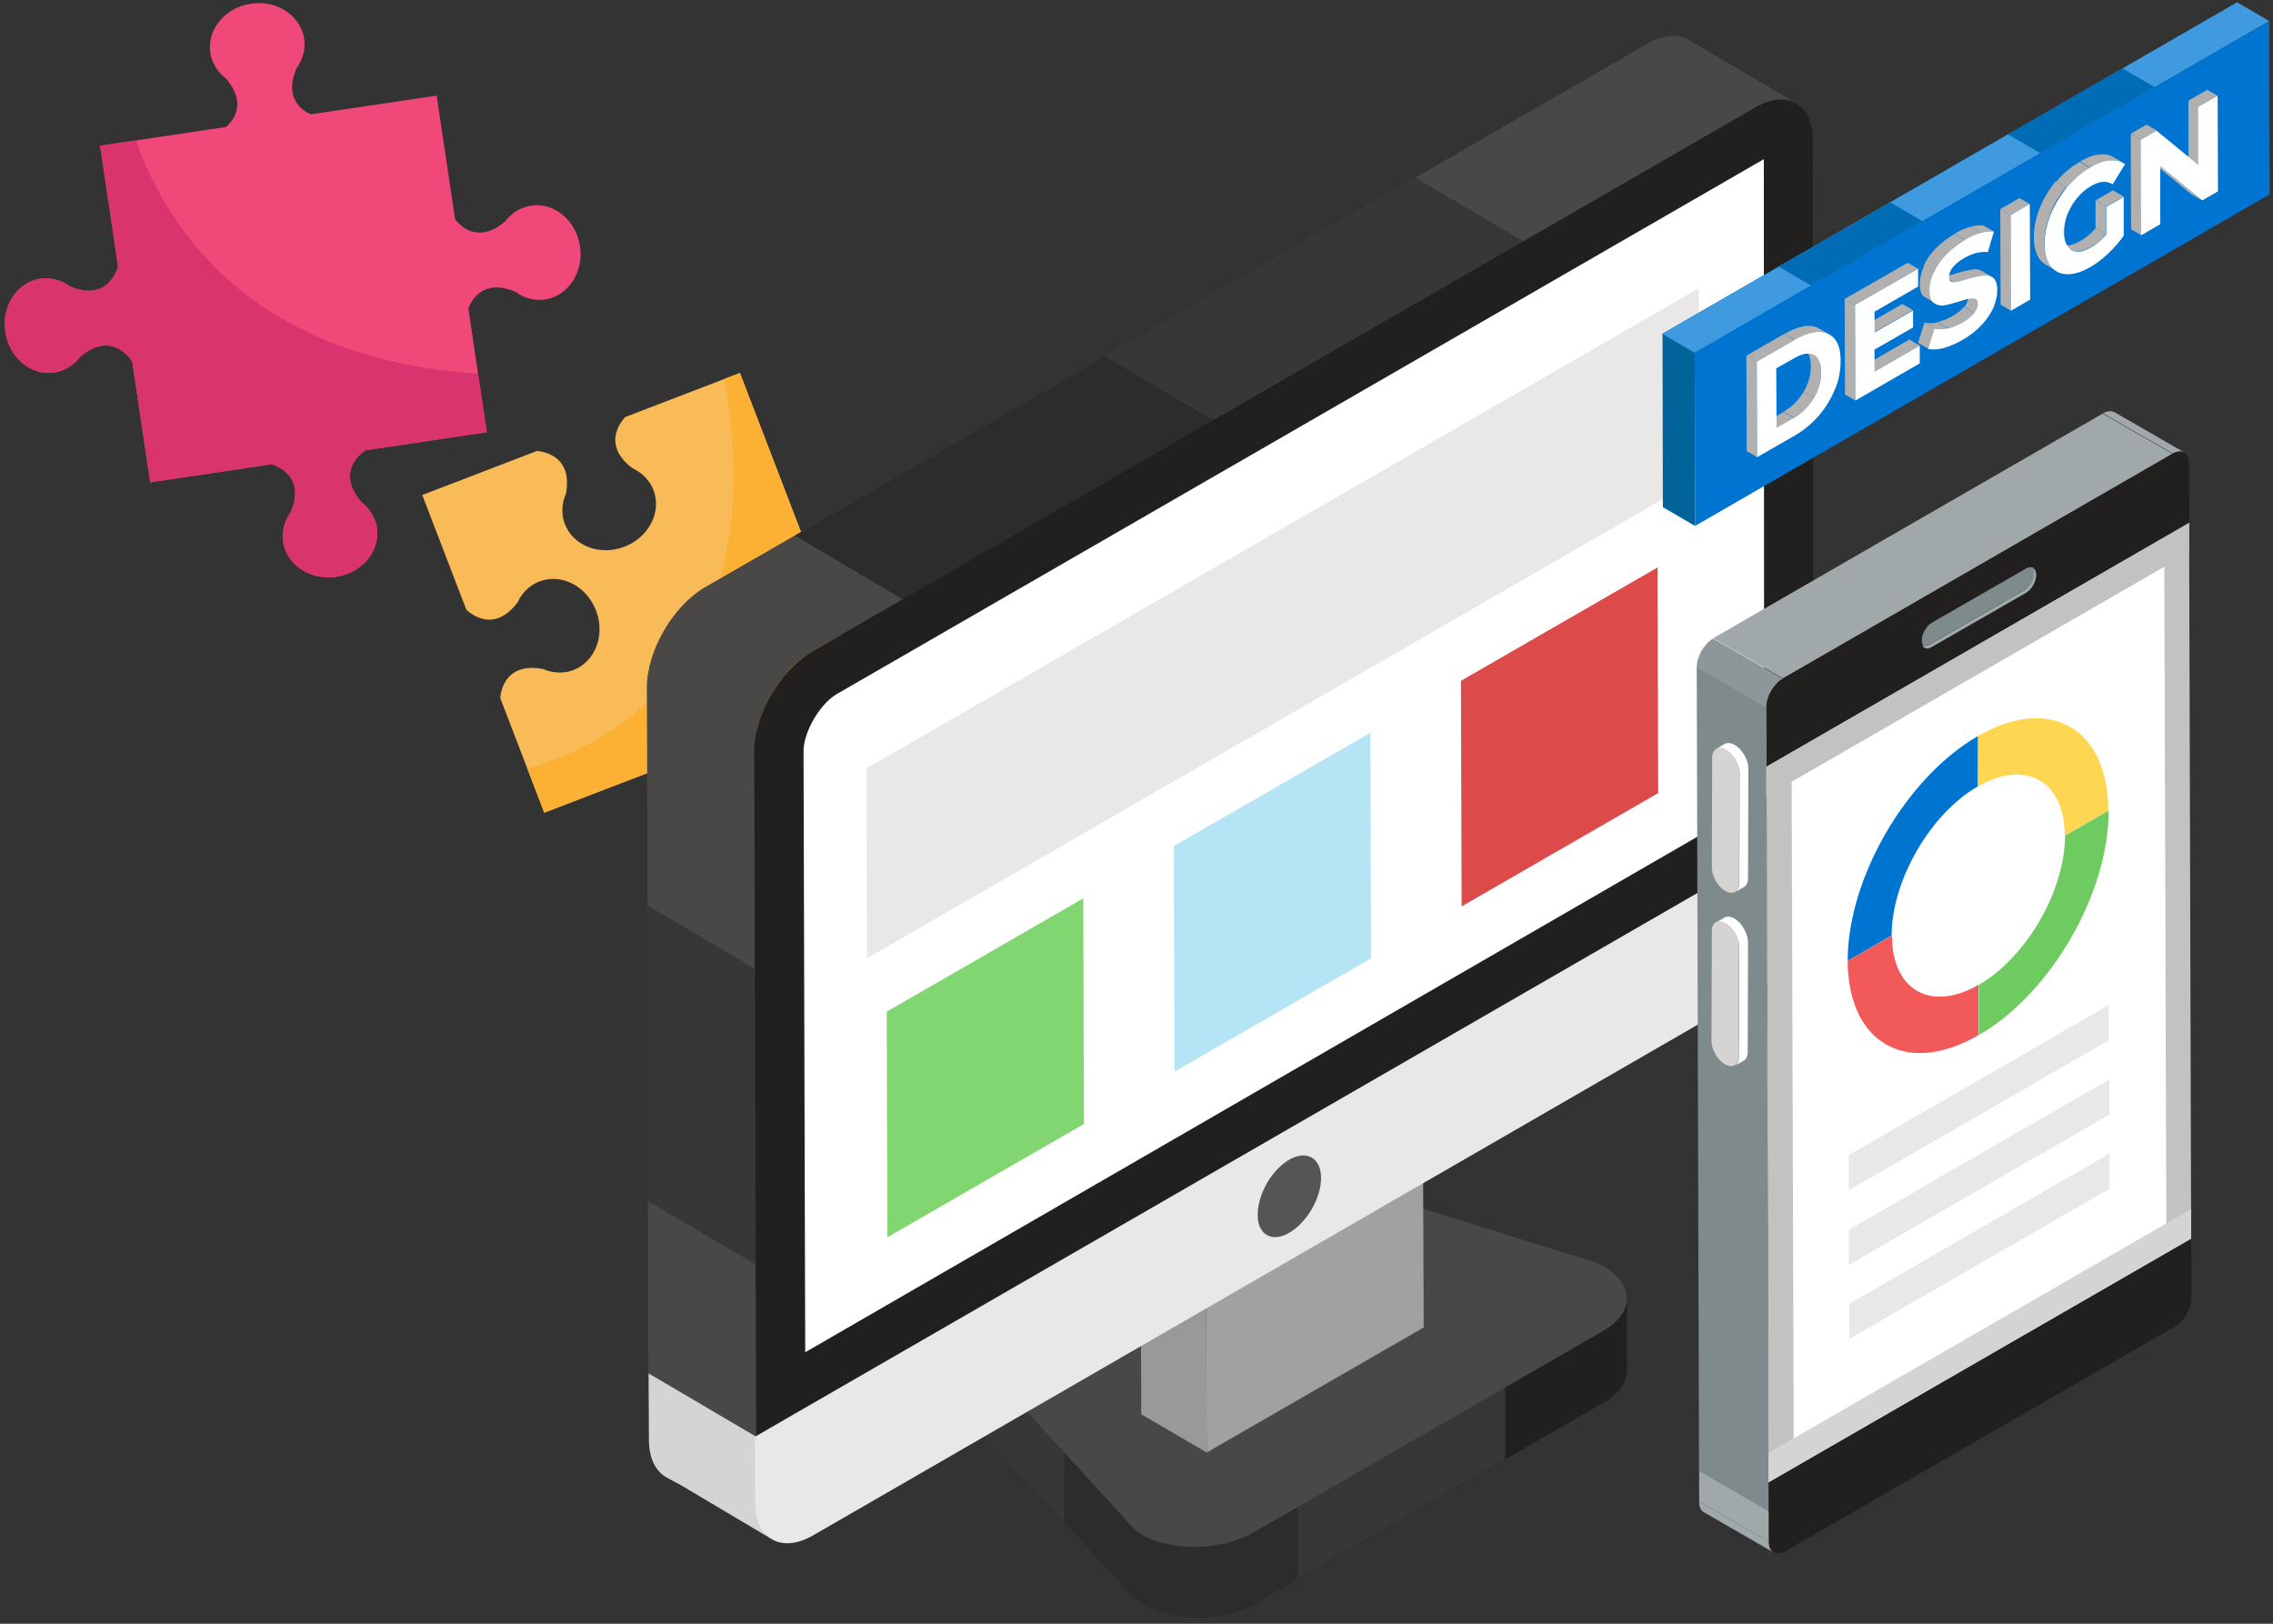 <svg xmlns="http://www.w3.org/2000/svg" xmlns:xlink="http://www.w3.org/1999/xlink" width="672" zoomAndPan="magnify" viewBox="0 0 504 360" height="480" preserveAspectRatio="xMidYMid meet" version="1.0"><rect x="0" y="0" width="504" height="360" fill="#333333" stroke="none"/><defs><clipPath id="724a70f6eb"><path d="M 93 82 L 191.199 82 L 191.199 180.418 L 93 180.418 Z M 93 82 " clip-rule="nonzero"/></clipPath><clipPath id="b6117222a4"><path d="M 116 82 L 191.199 82 L 191.199 180.418 L 116 180.418 Z M 116 82 " clip-rule="nonzero"/></clipPath><clipPath id="f5798abd4e"><path d="M 143.211 7 L 399 7 L 399 342 L 143.211 342 Z M 143.211 7 " clip-rule="nonzero"/></clipPath><clipPath id="fdf8d970e5"><path d="M 143.211 118 L 201 118 L 201 215 L 143.211 215 Z M 143.211 118 " clip-rule="nonzero"/></clipPath><clipPath id="15b35e88b9"><path d="M 143.211 200 L 168 200 L 168 281 L 143.211 281 Z M 143.211 200 " clip-rule="nonzero"/></clipPath><clipPath id="0c7d44922d"><path d="M 143.211 266 L 168 266 L 168 319 L 143.211 319 Z M 143.211 266 " clip-rule="nonzero"/></clipPath><clipPath id="0fed140a63"><path d="M 143.211 304 L 172 304 L 172 342 L 143.211 342 Z M 143.211 304 " clip-rule="nonzero"/></clipPath><clipPath id="d201e18e09"><path d="M 368 0.508 L 503.48 0.508 L 503.48 79 L 368 79 Z M 368 0.508 " clip-rule="nonzero"/></clipPath><clipPath id="c008ec26f4"><path d="M 375 4 L 503.48 4 L 503.48 117 L 375 117 Z M 375 4 " clip-rule="nonzero"/></clipPath></defs><path fill="#f1487a" d="M 128.613 54.605 C 127.758 48.863 122.898 44.824 117.758 45.586 C 116.395 45.797 115.145 46.324 114.062 47.09 L 114.039 47.105 C 113.273 47.656 112.59 48.328 112 49.102 C 105.984 54.188 102.035 50.09 100.914 48.621 L 96.82 21.195 L 68.895 25.355 C 66.848 24.426 62.934 21.684 65.758 15.113 C 66.328 14.332 66.773 13.484 67.074 12.582 L 67.094 12.555 L 67.086 12.555 C 67.504 11.297 67.645 9.949 67.445 8.59 C 66.684 3.445 61.402 -0.035 55.652 0.82 C 49.91 1.684 45.871 6.539 46.633 11.684 C 46.832 13.051 47.371 14.289 48.133 15.371 L 48.125 15.379 L 48.148 15.398 C 48.703 16.176 49.375 16.855 50.145 17.434 C 54.762 22.906 51.812 26.66 50.129 28.152 L 22.199 32.312 L 26.199 59.215 L 26.121 59.227 C 26.121 59.227 24.121 67.188 15.461 63.473 C 14.684 62.902 13.836 62.461 12.938 62.16 L 12.906 62.141 C 11.648 61.73 10.309 61.59 8.941 61.789 C 3.793 62.551 0.324 67.832 1.176 73.574 C 2.035 79.324 6.895 83.363 12.035 82.594 C 13.398 82.391 14.648 81.863 15.73 81.102 L 15.754 81.074 C 16.527 80.531 17.203 79.852 17.793 79.082 C 24.984 73.004 29.215 80.035 29.215 80.035 L 29.301 80.027 L 33.305 106.941 L 60.211 102.934 C 60.211 102.934 68.172 104.93 64.453 113.59 C 63.891 114.367 63.445 115.215 63.145 116.121 L 63.129 116.145 L 63.137 116.145 C 62.719 117.402 62.566 118.75 62.777 120.117 C 63.539 125.254 68.82 128.734 74.559 127.879 C 80.309 127.023 84.352 122.164 83.578 117.016 C 83.379 115.648 82.852 114.41 82.078 113.328 L 82.086 113.32 L 82.062 113.305 C 81.508 112.531 80.84 111.844 80.066 111.266 C 74 104.074 81.016 99.844 81.023 99.832 L 107.938 95.828 L 103.855 68.402 C 104.5 66.668 107.09 61.605 114.332 64.715 C 115.109 65.285 115.957 65.73 116.855 66.031 L 116.887 66.047 L 116.887 66.039 C 118.145 66.457 119.484 66.602 120.852 66.398 C 126 65.637 129.469 60.355 128.613 54.605 " fill-opacity="1" fill-rule="nonzero"/><path fill="#d9346d" d="M 12.035 82.594 C 13.398 82.391 14.648 81.863 15.73 81.102 L 15.754 81.074 C 16.527 80.531 17.203 79.852 17.793 79.082 C 24.984 73.004 29.215 80.035 29.215 80.035 L 29.301 80.027 L 33.305 106.941 L 60.211 102.934 C 60.211 102.934 68.172 104.93 64.453 113.59 C 63.891 114.367 63.445 115.215 63.145 116.121 L 63.129 116.145 L 63.137 116.145 C 62.719 117.402 62.566 118.75 62.777 120.117 C 63.539 125.254 68.82 128.734 74.559 127.879 C 80.309 127.023 84.352 122.164 83.578 117.016 C 83.379 115.648 82.852 114.41 82.078 113.328 L 82.086 113.32 L 82.062 113.305 C 81.508 112.531 80.84 111.844 80.066 111.266 C 74 104.074 81.016 99.844 81.023 99.832 L 107.938 95.828 L 106.008 82.859 C 56.094 79.574 37.211 51.094 30.098 31.129 L 22.199 32.312 L 26.199 59.215 L 26.121 59.227 C 26.121 59.227 24.121 67.188 15.461 63.473 C 14.684 62.906 13.836 62.461 12.938 62.16 L 12.906 62.141 C 11.648 61.73 10.309 61.59 8.941 61.789 C 3.793 62.551 0.324 67.832 1.176 73.574 C 2.035 79.324 6.895 83.363 12.035 82.594 " fill-opacity="1" fill-rule="nonzero"/><g clip-path="url(#724a70f6eb)"><path fill="#f8bb57" d="M 138.664 92.449 C 138.664 92.449 132.723 98.105 140.223 103.809 C 141.094 104.211 141.906 104.73 142.609 105.367 L 142.637 105.383 L 142.629 105.383 C 143.609 106.27 144.406 107.367 144.898 108.66 C 146.762 113.512 143.875 119.137 138.453 121.215 C 133.031 123.301 127.121 121.055 125.262 116.203 C 124.758 114.914 124.617 113.57 124.742 112.254 L 124.75 112.223 C 124.852 111.281 125.094 110.352 125.488 109.473 C 127.23 100.219 119.023 99.992 119.023 99.992 L 93.629 109.75 L 103.387 135.145 C 103.387 135.145 109.051 141.09 114.75 133.594 C 115.152 132.715 115.672 131.902 116.301 131.199 L 116.324 131.172 L 116.324 131.18 C 117.215 130.199 118.312 129.414 119.602 128.91 C 124.457 127.051 130.082 129.934 132.16 135.363 C 134.246 140.777 132 146.688 127.148 148.555 C 125.855 149.051 124.516 149.203 123.199 149.066 L 123.164 149.059 C 122.227 148.969 121.297 148.707 120.406 148.328 C 111.156 146.578 110.93 154.785 110.93 154.785 L 120.684 180.18 L 191.117 153.125 L 164.066 82.695 L 138.664 92.449 " fill-opacity="1" fill-rule="nonzero"/></g><path fill="#f9ad30" d="M 160.672 83.992 L 164.066 82.691 L 160.672 83.992 " fill-opacity="1" fill-rule="nonzero"/><g clip-path="url(#b6117222a4)"><path fill="#fcb034" d="M 120.684 180.18 L 116.938 170.414 C 134.656 165.402 171.469 147.266 160.672 83.992 L 164.066 82.695 L 191.117 153.125 L 120.684 180.18 " fill-opacity="1" fill-rule="nonzero"/></g><path fill="#383736" d="M 360.754 287.844 L 360.754 303.602 C 360.754 306.277 359.043 308.879 355.695 310.887 L 277.98 355.703 C 271.211 359.566 260.426 359.492 253.734 355.852 C 252.617 355.258 251.652 354.441 250.832 353.547 L 205.465 304.418 L 205.465 288.516 L 251.875 338.906 C 258.121 343.664 270.316 343.961 277.754 339.723 L 355.473 294.906 C 359.043 292.898 360.754 290.371 360.754 287.844 Z M 360.754 287.844 " fill-opacity="1" fill-rule="nonzero"/><path fill="#2d2c2b" d="M 355.473 294.98 L 277.754 339.797 C 270.316 344.035 258.121 343.664 251.875 338.98 L 236.031 321.738 L 236.031 337.566 L 250.832 353.621 C 251.652 354.516 252.617 355.332 253.734 355.926 C 260.426 359.566 271.211 359.641 277.98 355.777 L 355.695 310.961 C 359.117 308.953 360.754 306.426 360.754 303.676 L 360.754 287.918 C 360.754 290.371 359.043 292.898 355.473 294.98 Z M 355.473 294.98 " fill-opacity="1" fill-rule="nonzero"/><path fill="#383736" d="M 355.473 294.98 L 287.797 334 L 287.797 349.98 L 355.621 310.812 C 359.043 308.805 360.68 306.277 360.68 303.527 L 360.68 287.77 C 360.754 290.371 359.043 292.898 355.473 294.98 Z M 355.473 294.98 " fill-opacity="1" fill-rule="nonzero"/><path fill="#21201f" d="M 355.473 294.98 L 333.758 307.543 L 333.758 323.52 L 355.695 310.887 C 359.117 308.879 360.754 306.352 360.754 303.602 L 360.754 287.844 C 360.754 290.371 359.043 292.898 355.473 294.98 Z M 355.473 294.98 " fill-opacity="1" fill-rule="nonzero"/><path fill="#494846" d="M 205.391 288.59 L 251.277 338.758 C 251.578 339.129 251.949 339.426 252.395 339.723 C 258.863 344.109 270.617 343.961 277.902 339.797 L 355.621 294.98 C 362.984 290.742 362.242 283.684 354.062 279.969 L 267.27 252.988 Z M 205.391 288.59 " fill-opacity="1" fill-rule="nonzero"/><path fill="#4e5161" d="M 274.262 273.5 L 256.93 263.395 L 297.539 236.637 L 314.867 246.742 Z M 274.262 273.5 " fill-opacity="1" fill-rule="nonzero"/><path fill="#989999" d="M 267.566 322.035 L 253.062 313.562 L 252.84 255.887 L 267.344 264.359 Z M 267.566 322.035 " fill-opacity="1" fill-rule="nonzero"/><path fill="#a1a1a1" d="M 315.461 236.637 L 315.684 294.312 L 267.566 322.035 L 267.344 264.359 Z M 315.461 236.637 " fill-opacity="1" fill-rule="nonzero"/><path fill="#eaf0f6" d="M 232.09 293.867 L 306.836 250.461 L 320.223 259.23 L 245.477 302.637 Z M 232.09 293.867 " fill-opacity="1" fill-rule="nonzero"/><g clip-path="url(#f5798abd4e)"><path fill="#494846" d="M 398.312 22.953 C 396.082 21.766 392.883 22.359 389.387 24.441 L 180.031 144.398 C 172.965 148.414 167.238 158.371 167.238 166.473 L 167.684 318.617 L 167.684 333.184 C 167.758 337.195 169.172 340.02 171.402 341.359 L 151.25 329.391 L 147.68 327.461 C 145.301 325.973 143.961 323.148 143.961 319.137 L 143.887 304.641 L 143.516 152.352 C 143.516 144.324 149.316 134.441 156.23 130.277 L 365.293 9.723 C 368.859 7.719 372.059 7.422 374.363 8.832 Z M 398.312 22.953 " fill-opacity="1" fill-rule="nonzero"/></g><g clip-path="url(#fdf8d970e5)"><path fill="#494846" d="M 156.156 130.352 C 149.168 134.441 143.441 144.324 143.441 152.426 L 143.59 200.812 L 167.387 214.859 L 167.238 166.547 C 167.238 158.52 173.039 148.488 180.031 144.473 L 200.188 132.953 L 176.238 118.832 Z M 156.156 130.352 " fill-opacity="1" fill-rule="nonzero"/></g><g clip-path="url(#15b35e88b9)"><path fill="#383736" d="M 143.738 266.367 L 167.609 280.414 L 167.387 214.785 L 143.59 200.738 Z M 143.738 266.367 " fill-opacity="1" fill-rule="nonzero"/></g><g clip-path="url(#0c7d44922d)"><path fill="#494846" d="M 167.535 280.414 L 143.664 266.367 L 143.738 304.492 L 167.684 318.543 Z M 167.535 280.414 " fill-opacity="1" fill-rule="nonzero"/></g><g clip-path="url(#0fed140a63)"><path fill="#d6d4d2" d="M 167.684 333.184 L 167.684 318.543 L 143.812 304.492 L 143.812 304.641 L 143.887 319.137 C 143.887 323.148 145.227 325.973 147.605 327.461 L 151.176 329.391 L 171.328 341.359 C 169.098 340.094 167.758 337.195 167.684 333.184 Z M 167.684 333.184 " fill-opacity="1" fill-rule="nonzero"/></g><path fill="#383736" d="M 313.898 39.379 L 245.031 79.07 L 269.203 93.34 L 338.219 53.723 Z M 313.898 39.379 " fill-opacity="1" fill-rule="nonzero"/><path fill="#494846" d="M 389.387 24.441 C 392.883 22.359 396.156 21.766 398.312 22.953 L 374.363 8.832 C 372.059 7.496 368.859 7.719 365.293 9.723 L 313.898 39.379 L 338.293 53.723 Z M 389.387 24.441 " fill-opacity="1" fill-rule="nonzero"/><path fill="#2d2c2b" d="M 176.238 118.758 L 200.188 132.879 L 269.203 93.266 L 245.031 78.996 Z M 176.238 118.758 " fill-opacity="1" fill-rule="nonzero"/><path fill="#21201f" d="M 402.105 183.27 L 167.684 318.691 L 167.238 166.547 C 167.238 158.445 172.965 148.637 180.031 144.473 L 389.164 23.848 C 396.23 19.684 401.957 23.027 401.957 31.055 Z M 402.105 183.27 " fill-opacity="1" fill-rule="nonzero"/><path fill="#ffffff" d="M 178.172 166.473 C 178.172 162.312 181.816 155.996 185.609 153.84 L 391.098 35.293 L 391.172 176.953 L 178.543 299.812 Z M 178.172 166.473 " fill-opacity="1" fill-rule="nonzero"/><path fill="#e9e8e6" d="M 401.957 197.766 C 401.957 205.867 396.305 215.75 389.164 219.84 L 180.328 340.391 C 173.262 344.48 167.461 341.211 167.461 333.109 L 167.387 318.543 L 401.883 183.27 Z M 401.957 197.766 " fill-opacity="1" fill-rule="nonzero"/><path fill="#555555" d="M 292.926 261.164 C 292.926 265.695 289.73 271.047 285.938 273.277 C 282.07 275.582 278.871 273.797 278.871 269.34 C 278.871 264.805 281.922 259.379 285.938 257.074 C 289.805 254.918 292.926 256.777 292.926 261.164 Z M 292.926 261.164 " fill-opacity="1" fill-rule="nonzero"/><path fill="#a0a8aa" d="M 393.254 344.184 L 377.785 335.266 C 377.117 334.891 376.746 334.074 376.746 332.887 L 392.215 341.805 C 392.215 342.992 392.586 343.812 393.254 344.184 Z M 393.254 344.184 " fill-opacity="1" fill-rule="nonzero"/><path fill="#a0a8aa" d="M 468.891 91.406 L 484.359 100.324 C 483.691 99.953 482.797 100.027 481.758 100.547 L 466.289 91.629 C 467.254 91.109 468.223 91.035 468.891 91.406 Z M 468.891 91.406 " fill-opacity="1" fill-rule="nonzero"/><path fill="#7e8a8c" d="M 392.215 341.805 L 376.746 332.887 L 376.223 147.82 L 391.691 156.738 Z M 392.215 341.805 " fill-opacity="1" fill-rule="nonzero"/><path fill="#a0a8aa" d="M 392.215 341.805 L 376.82 332.887 L 376.82 326.195 L 392.215 335.117 Z M 392.215 341.805 " fill-opacity="1" fill-rule="nonzero"/><path fill="#a0a8aa" d="M 395.336 150.418 L 379.867 141.5 L 466.215 91.703 L 481.684 100.621 Z M 395.336 150.418 " fill-opacity="1" fill-rule="nonzero"/><path fill="#8d9799" d="M 391.691 156.812 L 376.223 147.895 C 376.223 145.59 377.859 142.691 379.867 141.574 L 395.336 150.496 C 393.328 151.609 391.617 154.434 391.691 156.812 Z M 391.691 156.812 " fill-opacity="1" fill-rule="nonzero"/><path fill="#21201f" d="M 483.246 270.23 L 483.246 222.516 L 483.395 222.516 L 483.395 187.137 L 484.211 187.137 L 484.211 118.461 L 485.477 118.461 L 485.402 102.703 C 485.402 100.398 483.766 99.434 481.684 100.621 L 395.336 150.418 C 393.328 151.609 391.691 154.434 391.691 156.738 L 392.215 341.805 C 392.215 344.109 393.852 345.074 395.934 343.887 L 482.277 294.09 C 484.285 292.898 485.922 290.074 485.922 287.77 L 485.848 270.23 Z M 483.246 270.23 " fill-opacity="1" fill-rule="nonzero"/><path fill="#c4c2c0" d="M 485.848 274.617 L 392.141 328.648 L 391.691 169.969 L 485.402 115.934 Z M 485.848 274.617 " fill-opacity="1" fill-rule="nonzero"/><path fill="#ffffff" d="M 397.27 173.164 L 479.898 125.52 L 480.344 271.418 L 397.719 319.062 Z M 397.27 173.164 " fill-opacity="1" fill-rule="nonzero"/><path fill="#c4c2c0" d="M 485.402 122.473 L 391.617 176.582 L 391.617 170.043 L 485.402 115.934 Z M 485.402 122.473 " fill-opacity="1" fill-rule="nonzero"/><path fill="#d6d4d2" d="M 485.848 274.617 L 392.141 328.648 L 392.141 322.109 L 485.848 268.074 Z M 485.848 274.617 " fill-opacity="1" fill-rule="nonzero"/><path fill="#a0a8aa" d="M 450.82 125.969 C 450.969 126.191 450.969 126.562 450.969 126.934 C 450.969 127.676 450.746 128.496 450.297 129.238 C 449.852 129.98 449.332 130.574 448.66 130.945 L 427.836 142.914 C 427.168 143.285 426.574 143.285 426.203 143.062 C 426.574 143.805 427.391 144.027 428.359 143.434 L 449.184 131.469 C 449.852 131.094 450.371 130.5 450.82 129.758 C 451.266 129.016 451.488 128.195 451.488 127.453 C 451.488 126.711 451.266 126.191 450.82 125.969 Z M 450.82 125.969 " fill-opacity="1" fill-rule="nonzero"/><path fill="#7e8a8c" d="M 427.914 142.84 L 448.738 130.871 C 449.406 130.5 449.926 129.906 450.371 129.164 C 450.82 128.422 451.043 127.602 451.043 126.859 C 451.043 126.488 450.969 126.191 450.895 125.895 C 450.445 125.672 449.852 125.672 449.258 126.043 L 428.434 138.008 C 427.762 138.379 427.242 138.973 426.797 139.719 C 426.352 140.461 426.129 141.277 426.129 142.02 C 426.129 142.395 426.203 142.691 426.352 142.988 C 426.648 143.285 427.242 143.211 427.914 142.84 Z M 427.914 142.84 " fill-opacity="1" fill-rule="nonzero"/><path fill="#ffffff" d="M 384.629 165.137 C 383.809 164.691 383.066 164.617 382.473 164.914 L 380.539 166.027 C 381.133 165.73 381.875 165.805 382.695 166.25 C 384.332 167.219 385.742 169.52 385.742 171.453 L 385.668 195.832 C 385.668 196.797 385.297 197.469 384.777 197.766 L 386.711 196.648 C 387.23 196.352 387.602 195.684 387.602 194.719 L 387.676 170.34 C 387.676 168.406 386.266 166.102 384.629 165.137 Z M 384.629 165.137 " fill-opacity="1" fill-rule="nonzero"/><path fill="#d6d4d2" d="M 382.695 166.25 C 381.875 165.805 381.133 165.73 380.539 166.027 C 380.016 166.324 379.645 166.996 379.645 167.961 L 379.57 192.34 C 379.57 194.27 380.91 196.574 382.547 197.543 C 383.363 197.988 384.105 198.062 384.703 197.766 C 385.223 197.469 385.594 196.797 385.594 195.832 L 385.668 171.453 C 385.742 169.52 384.406 167.219 382.695 166.25 Z M 382.695 166.25 " fill-opacity="1" fill-rule="nonzero"/><path fill="#ffffff" d="M 384.555 203.637 C 383.734 203.191 382.992 203.117 382.398 203.414 L 380.465 204.527 C 381.059 204.23 381.801 204.305 382.621 204.75 C 384.258 205.719 385.668 208.02 385.668 209.953 L 385.594 234.332 C 385.594 235.297 385.223 235.969 384.703 236.266 L 386.637 235.148 C 387.156 234.852 387.527 234.184 387.527 233.219 L 387.602 208.84 C 387.527 206.906 386.191 204.527 384.555 203.637 Z M 384.555 203.637 " fill-opacity="1" fill-rule="nonzero"/><path fill="#d6d4d2" d="M 382.621 204.676 C 381.801 204.23 381.059 204.156 380.465 204.453 C 379.941 204.75 379.57 205.418 379.57 206.387 L 379.496 230.766 C 379.496 232.695 380.836 235 382.473 235.969 C 383.289 236.414 384.031 236.488 384.629 236.191 C 385.148 235.895 385.52 235.223 385.52 234.258 L 385.594 209.879 C 385.668 208.02 384.258 205.645 382.621 204.676 Z M 382.621 204.676 " fill-opacity="1" fill-rule="nonzero"/><path fill="#f25a5a" d="M 419.508 207.426 C 419.508 219.543 428.137 224.445 438.695 218.352 L 438.695 229.5 C 422.781 238.719 409.766 231.359 409.691 213 Z M 419.508 207.426 " fill-opacity="1" fill-rule="nonzero"/><path fill="#ffd651" d="M 438.547 163.203 C 454.465 153.988 467.477 161.418 467.477 179.703 L 457.809 185.277 C 457.809 173.164 449.184 168.258 438.621 174.352 Z M 438.547 163.203 " fill-opacity="1" fill-rule="nonzero"/><path fill="#e9e8e6" d="M 467.777 255.738 L 467.777 263.543 L 410.062 296.84 L 410.062 289.035 Z M 467.777 255.738 " fill-opacity="1" fill-rule="nonzero"/><path fill="#e9e8e6" d="M 467.625 222.812 L 467.625 230.617 L 409.914 263.914 L 409.914 256.109 Z M 467.625 222.812 " fill-opacity="1" fill-rule="nonzero"/><path fill="#6dcb60" d="M 467.551 179.703 C 467.625 197.988 454.762 220.285 438.77 229.5 L 438.77 218.352 C 449.332 212.258 457.883 197.469 457.883 185.277 Z M 467.551 179.703 " fill-opacity="1" fill-rule="nonzero"/><path fill="#0074d1" d="M 438.547 163.203 L 438.547 174.352 C 427.988 180.445 419.434 195.238 419.434 207.426 L 409.691 213 C 409.691 194.719 422.633 172.418 438.547 163.203 Z M 438.547 163.203 " fill-opacity="1" fill-rule="nonzero"/><path fill="#e9e8e6" d="M 467.703 239.312 L 467.703 247.117 L 409.988 280.414 L 409.988 272.609 Z M 467.703 239.312 " fill-opacity="1" fill-rule="nonzero"/><path fill="#81d672" d="M 196.617 224.297 L 240.199 199.176 L 240.348 249.195 L 196.766 274.316 Z M 196.617 224.297 " fill-opacity="1" fill-rule="nonzero"/><path fill="#b5e5f4" d="M 260.277 187.582 L 303.859 162.461 L 304.008 212.48 L 260.426 237.602 Z M 260.277 187.582 " fill-opacity="1" fill-rule="nonzero"/><path fill="#dd4a4a" d="M 323.941 150.941 L 367.523 125.82 L 367.672 175.84 L 324.09 200.961 Z M 323.941 150.941 " fill-opacity="1" fill-rule="nonzero"/><path fill="#e9e8e6" d="M 192.152 170.34 L 376.672 63.906 L 376.82 105.973 L 192.227 212.48 Z M 192.152 170.34 " fill-opacity="1" fill-rule="nonzero"/><path fill="#00649b" d="M 375.852 116.602 L 368.711 112.441 L 368.637 74.016 L 375.777 78.176 Z M 375.852 116.602 " fill-opacity="1" fill-rule="nonzero"/><g clip-path="url(#d201e18e09)"><path fill="#3f9ae0" d="M 375.777 78.176 L 368.637 74.016 L 496.035 0.508 L 503.176 4.672 Z M 375.777 78.176 " fill-opacity="1" fill-rule="nonzero"/></g><path fill="#006cb5" d="M 375.777 78.176 L 368.637 74.016 L 470.602 15.148 L 477.742 19.312 Z M 375.777 78.176 " fill-opacity="1" fill-rule="nonzero"/><path fill="#3f9ae0" d="M 375.777 78.176 L 368.637 74.016 L 445.242 29.793 L 452.379 33.953 Z M 375.777 78.176 " fill-opacity="1" fill-rule="nonzero"/><path fill="#006cb5" d="M 375.777 78.176 L 368.637 74.016 L 419.137 44.879 L 426.277 49.043 Z M 375.777 78.176 " fill-opacity="1" fill-rule="nonzero"/><path fill="#3f9ae0" d="M 375.777 78.176 L 368.637 74.016 L 394.445 59.148 L 401.586 63.312 Z M 375.777 78.176 " fill-opacity="1" fill-rule="nonzero"/><g clip-path="url(#c008ec26f4)"><path fill="#0074d1" d="M 503.176 4.672 L 503.25 43.098 L 375.852 116.602 L 375.777 78.176 Z M 503.176 4.672 " fill-opacity="1" fill-rule="nonzero"/></g><path fill="#b2b0af" d="M 397.793 92.598 L 395.484 91.258 C 397.344 90.219 398.832 88.73 399.875 86.945 L 402.18 88.285 C 401.062 90.07 399.578 91.555 397.793 92.598 Z M 397.793 92.598 " fill-opacity="1" fill-rule="nonzero"/><path fill="#b2b0af" d="M 393.852 94.898 L 391.543 93.562 L 395.484 91.332 L 397.793 92.672 Z M 393.852 94.898 " fill-opacity="1" fill-rule="nonzero"/><path fill="#b2b0af" d="M 400.023 77.434 L 402.328 78.77 C 403.371 79.367 403.816 80.629 403.816 82.562 C 403.816 84.57 403.297 86.5 402.18 88.285 L 399.875 86.945 C 400.988 85.09 401.512 83.23 401.512 81.223 C 401.512 79.293 400.988 78.027 400.023 77.434 Z M 400.023 77.434 " fill-opacity="1" fill-rule="nonzero"/><path fill="#b2b0af" d="M 403.371 72.824 L 405.676 74.164 C 405.004 73.793 404.188 73.57 403.297 73.57 C 401.734 73.645 400.023 74.164 398.016 75.352 L 395.711 74.016 C 397.719 72.824 399.504 72.305 400.988 72.23 C 401.883 72.23 402.699 72.453 403.371 72.824 Z M 403.371 72.824 " fill-opacity="1" fill-rule="nonzero"/><path fill="#b2b0af" d="M 389.535 80.184 L 387.23 78.848 L 395.637 74.016 L 397.941 75.352 Z M 389.535 80.184 " fill-opacity="1" fill-rule="nonzero"/><path fill="#b2b0af" d="M 389.609 101.367 L 387.305 100.027 L 387.23 78.848 L 389.535 80.184 Z M 389.609 101.367 " fill-opacity="1" fill-rule="nonzero"/><path fill="#ffffff" d="M 406.863 75.203 C 407.758 76.32 408.129 77.953 408.129 80.035 C 408.129 82.117 407.758 84.27 406.863 86.352 C 405.973 88.434 404.855 90.367 403.297 92.148 C 401.734 93.934 400.023 95.348 398.016 96.535 L 389.609 101.367 L 389.535 80.184 L 397.941 75.352 C 399.949 74.164 401.734 73.645 403.223 73.57 C 404.781 73.57 405.973 74.164 406.863 75.203 Z M 402.18 88.285 C 403.297 86.426 403.816 84.57 403.816 82.562 C 403.816 80.555 403.297 79.293 402.18 78.695 C 401.062 78.102 399.578 78.398 397.793 79.441 L 393.852 81.672 L 393.926 94.824 L 397.867 92.598 C 399.578 91.555 401.062 90.07 402.18 88.285 " fill-opacity="1" fill-rule="nonzero"/><path fill="#b2b0af" d="M 436.02 64.945 L 438.324 66.285 C 438.547 66.434 438.695 66.73 438.695 67.176 C 438.695 67.922 438.398 68.59 437.879 69.332 L 435.574 67.996 C 436.168 67.25 436.465 66.508 436.391 65.84 C 436.391 65.395 436.242 65.098 436.02 64.945 Z M 436.02 64.945 " fill-opacity="1" fill-rule="nonzero"/><path fill="#b2b0af" d="M 431.855 72.75 L 429.547 71.414 C 430.664 71.191 431.707 70.746 432.82 70.148 C 434.012 69.48 434.902 68.738 435.5 67.996 L 437.805 69.332 C 437.207 70.074 436.316 70.82 435.125 71.488 C 434.012 72.156 432.969 72.527 431.855 72.75 Z M 431.855 72.75 " fill-opacity="1" fill-rule="nonzero"/><path fill="#b2b0af" d="M 429.027 72.824 L 426.723 71.488 C 427.539 71.711 428.434 71.711 429.547 71.488 L 431.855 72.824 C 430.738 73.047 429.848 73.047 429.027 72.824 Z M 429.027 72.824 " fill-opacity="1" fill-rule="nonzero"/><path fill="#b2b0af" d="M 427.613 77.359 L 425.309 76.02 L 426.723 71.488 L 429.027 72.824 Z M 427.613 77.359 " fill-opacity="1" fill-rule="nonzero"/><path fill="#b2b0af" d="M 439.516 60.117 L 441.82 61.453 C 441.227 61.082 440.48 60.934 439.664 61.082 C 438.77 61.23 437.582 61.453 436.242 61.898 C 434.902 62.348 433.863 62.57 433.191 62.57 L 430.887 61.23 C 431.555 61.23 432.523 61.008 433.938 60.562 C 435.348 60.117 436.465 59.895 437.359 59.746 C 438.176 59.598 438.918 59.746 439.516 60.117 Z M 439.516 60.117 " fill-opacity="1" fill-rule="nonzero"/><path fill="#b2b0af" d="M 439.141 51.645 L 436.836 50.305 C 437.953 50.008 438.918 49.859 439.812 50.008 L 442.117 51.348 C 441.227 51.195 440.258 51.348 439.141 51.645 Z M 439.141 51.645 " fill-opacity="1" fill-rule="nonzero"/><path fill="#b2b0af" d="M 432.598 62.496 L 430.293 61.156 C 430.441 61.23 430.664 61.305 430.887 61.305 L 433.191 62.645 C 432.969 62.645 432.746 62.57 432.598 62.496 Z M 432.598 62.496 " fill-opacity="1" fill-rule="nonzero"/><path fill="#b2b0af" d="M 429.176 67.25 L 426.871 65.914 C 426.797 65.84 426.723 65.766 426.574 65.766 L 428.879 67.102 C 429.027 67.176 429.102 67.176 429.176 67.25 Z M 429.176 67.25 " fill-opacity="1" fill-rule="nonzero"/><path fill="#b2b0af" d="M 435.723 53.129 L 433.414 51.793 C 434.605 51.121 435.723 50.602 436.836 50.305 L 439.141 51.645 C 438.027 52.016 436.836 52.535 435.723 53.129 Z M 435.723 53.129 " fill-opacity="1" fill-rule="nonzero"/><path fill="#b2b0af" d="M 428.953 67.102 L 426.648 65.766 C 425.98 65.32 425.68 64.352 425.68 62.941 C 425.68 61.75 425.98 60.414 426.574 59.074 L 428.879 60.414 C 428.285 61.75 427.988 63.016 427.988 64.277 C 427.914 65.691 428.285 66.656 428.953 67.102 Z M 428.953 67.102 " fill-opacity="1" fill-rule="nonzero"/><path fill="#ffffff" d="M 435.723 53.129 C 436.91 52.461 438.027 51.941 439.141 51.645 C 440.258 51.348 441.227 51.195 442.117 51.348 L 440.777 55.879 C 439.066 55.73 437.359 56.176 435.648 57.145 C 434.457 57.812 433.566 58.555 432.969 59.297 C 432.375 60.043 432.152 60.785 432.152 61.527 C 432.152 62.27 432.449 62.57 433.117 62.57 C 433.789 62.57 434.754 62.348 436.168 61.898 C 437.582 61.453 438.695 61.23 439.59 61.082 C 440.48 60.934 441.227 61.082 441.895 61.527 C 442.488 61.973 442.859 62.941 442.859 64.352 C 442.859 65.543 442.562 66.805 442.043 68.145 C 441.449 69.48 440.555 70.82 439.367 72.082 C 438.176 73.348 436.762 74.461 435.051 75.426 C 433.566 76.246 432.227 76.84 430.812 77.211 C 429.473 77.508 428.359 77.582 427.539 77.359 L 428.953 72.824 C 429.773 73.047 430.664 73.047 431.781 72.824 C 432.895 72.602 433.938 72.156 435.051 71.562 C 436.242 70.895 437.133 70.148 437.73 69.406 C 438.324 68.664 438.621 67.922 438.547 67.25 C 438.547 66.805 438.398 66.434 438.027 66.285 C 437.656 66.137 437.207 66.137 436.688 66.211 C 436.168 66.285 435.422 66.508 434.531 66.805 C 433.117 67.25 432.004 67.547 431.109 67.695 C 430.219 67.848 429.473 67.621 428.805 67.176 C 428.137 66.73 427.836 65.766 427.836 64.352 C 427.836 63.164 428.137 61.824 428.73 60.488 C 429.324 59.148 430.145 57.812 431.332 56.621 C 432.598 55.285 434.012 54.172 435.723 53.129 Z M 435.723 53.129 " fill-opacity="1" fill-rule="nonzero"/><path fill="#b2b0af" d="M 428.805 60.414 L 426.5 59.074 C 427.094 57.738 427.914 56.398 429.102 55.211 C 430.293 53.945 431.707 52.832 433.414 51.867 L 435.723 53.203 C 434.012 54.172 432.598 55.285 431.406 56.547 C 430.293 57.812 429.398 59.074 428.805 60.414 Z M 428.805 60.414 " fill-opacity="1" fill-rule="nonzero"/><path fill="#b2b0af" d="M 415.641 82.414 L 413.336 81.074 L 423.375 75.277 L 425.68 76.617 Z M 415.641 82.414 " fill-opacity="1" fill-rule="nonzero"/><path fill="#b2b0af" d="M 415.566 73.645 L 413.262 72.305 L 421.812 67.398 L 424.121 68.738 Z M 415.566 73.645 " fill-opacity="1" fill-rule="nonzero"/><path fill="#b2b0af" d="M 411.402 88.805 L 409.098 87.469 L 409.023 66.285 L 411.328 67.621 Z M 411.402 88.805 " fill-opacity="1" fill-rule="nonzero"/><path fill="#b2b0af" d="M 411.328 67.621 L 409.023 66.285 L 423.004 58.258 L 425.309 59.598 Z M 411.328 67.621 " fill-opacity="1" fill-rule="nonzero"/><path fill="#ffffff" d="M 425.309 59.598 L 425.309 63.535 L 415.641 69.109 L 415.641 73.719 L 424.195 68.812 L 424.195 72.602 L 415.641 77.508 L 415.641 82.414 L 425.68 76.617 L 425.68 80.555 L 411.402 88.805 L 411.328 67.621 Z M 425.309 59.598 " fill-opacity="1" fill-rule="nonzero"/><path fill="#b2b0af" d="M 445.91 68.887 L 443.605 67.547 L 443.531 46.367 L 445.836 47.703 Z M 445.91 68.887 " fill-opacity="1" fill-rule="nonzero"/><path fill="#b2b0af" d="M 445.836 47.703 L 443.531 46.367 L 447.77 43.914 L 450.074 45.25 Z M 445.836 47.703 " fill-opacity="1" fill-rule="nonzero"/><path fill="#ffffff" d="M 450.074 45.25 L 450.148 66.434 L 445.91 68.887 L 445.836 47.703 Z M 450.074 45.25 " fill-opacity="1" fill-rule="nonzero"/><path fill="#b2b0af" d="M 466.957 51.941 L 464.652 50.602 L 464.652 44.434 L 466.957 45.773 Z M 466.957 51.941 " fill-opacity="1" fill-rule="nonzero"/><path fill="#b2b0af" d="M 466.957 45.773 L 464.652 44.434 L 468.52 42.203 L 470.824 43.543 Z M 466.957 45.773 " fill-opacity="1" fill-rule="nonzero"/><path fill="#b2b0af" d="M 465.992 39.453 L 468.297 40.793 C 468.371 40.793 468.371 40.867 468.445 40.867 L 466.141 39.527 C 466.066 39.527 466.066 39.453 465.992 39.453 Z M 465.992 39.453 " fill-opacity="1" fill-rule="nonzero"/><path fill="#b2b0af" d="M 459.297 55.359 L 456.992 54.02 C 457.363 54.246 457.734 54.32 458.18 54.395 C 459.074 54.469 460.117 54.098 461.305 53.426 C 462.496 52.758 463.609 51.793 464.652 50.602 L 466.957 51.941 C 465.992 53.129 464.875 54.098 463.609 54.766 C 462.422 55.434 461.379 55.73 460.488 55.73 C 460.117 55.73 459.668 55.582 459.297 55.359 Z M 459.297 55.359 " fill-opacity="1" fill-rule="nonzero"/><path fill="#b2b0af" d="M 468.52 34.773 L 470.824 36.109 C 470.008 35.664 469.039 35.441 467.926 35.59 C 466.586 35.738 465.098 36.258 463.535 37.148 L 461.23 35.812 C 462.867 34.848 464.281 34.324 465.617 34.25 C 466.66 34.102 467.703 34.324 468.52 34.773 Z M 468.52 34.773 " fill-opacity="1" fill-rule="nonzero"/><path fill="#b2b0af" d="M 458.258 41.609 L 455.949 40.273 C 457.512 38.414 459.223 37 461.156 35.887 L 463.461 37.223 C 461.527 38.266 459.816 39.75 458.258 41.609 Z M 458.258 41.609 " fill-opacity="1" fill-rule="nonzero"/><path fill="#b2b0af" d="M 455.949 60.043 L 453.645 58.703 C 453.125 58.406 452.68 58.035 452.305 57.516 C 451.414 56.324 450.969 54.691 450.969 52.609 C 450.969 50.527 451.414 48.371 452.23 46.219 C 453.125 44.062 454.312 42.055 455.801 40.195 L 458.105 41.535 C 456.547 43.395 455.355 45.324 454.539 47.555 C 453.719 49.711 453.273 51.867 453.273 53.945 C 453.273 56.027 453.719 57.664 454.613 58.852 C 455.059 59.371 455.504 59.82 455.949 60.043 Z M 455.949 60.043 " fill-opacity="1" fill-rule="nonzero"/><path fill="#ffffff" d="M 463.461 37.148 C 465.098 36.184 466.512 35.664 467.852 35.59 C 469.188 35.441 470.305 35.738 471.195 36.406 L 468.445 40.867 C 467.105 40.047 465.543 40.121 463.684 41.238 C 462.496 41.906 461.453 42.797 460.562 43.914 C 459.668 44.953 458.926 46.219 458.406 47.555 C 457.883 48.895 457.66 50.23 457.66 51.57 C 457.66 52.832 457.957 53.871 458.48 54.617 C 459 55.359 459.668 55.73 460.562 55.805 C 461.453 55.879 462.496 55.508 463.684 54.84 C 464.875 54.172 465.992 53.203 467.031 52.016 L 467.031 45.848 L 470.898 43.617 L 470.898 52.238 C 469.934 53.648 468.742 54.988 467.402 56.25 C 466.066 57.516 464.801 58.48 463.461 59.223 C 461.527 60.34 459.816 60.859 458.332 60.785 C 456.77 60.785 455.578 60.117 454.688 59 C 453.793 57.812 453.348 56.176 453.348 54.098 C 453.348 52.016 453.793 49.859 454.613 47.703 C 455.504 45.547 456.695 43.543 458.18 41.684 C 459.816 39.75 461.527 38.266 463.461 37.148 Z M 463.461 37.148 " fill-opacity="1" fill-rule="nonzero"/><path fill="#b2b0af" d="M 487.559 36.555 L 485.254 35.219 L 485.254 22.359 L 487.559 23.695 Z M 487.559 36.555 " fill-opacity="1" fill-rule="nonzero"/><path fill="#b2b0af" d="M 487.484 23.695 L 485.18 22.359 L 489.418 19.906 L 491.723 21.246 Z M 487.484 23.695 " fill-opacity="1" fill-rule="nonzero"/><path fill="#b2b0af" d="M 488.227 44.434 L 485.922 43.098 L 476.699 35.516 L 479.004 36.852 Z M 488.227 44.434 " fill-opacity="1" fill-rule="nonzero"/><path fill="#b2b0af" d="M 474.766 30.98 L 472.461 29.645 L 475.957 27.637 L 478.262 28.973 Z M 474.766 30.98 " fill-opacity="1" fill-rule="nonzero"/><path fill="#b2b0af" d="M 474.84 52.164 L 472.535 50.824 L 472.461 29.645 L 474.766 30.98 Z M 474.84 52.164 " fill-opacity="1" fill-rule="nonzero"/><path fill="#ffffff" d="M 491.723 21.246 L 491.797 42.426 L 488.301 44.434 L 479.004 36.852 L 479.004 49.711 L 474.766 52.164 L 474.691 30.98 L 478.188 28.973 L 487.41 36.555 L 487.41 23.695 Z M 491.723 21.246 " fill-opacity="1" fill-rule="nonzero"/></svg>
